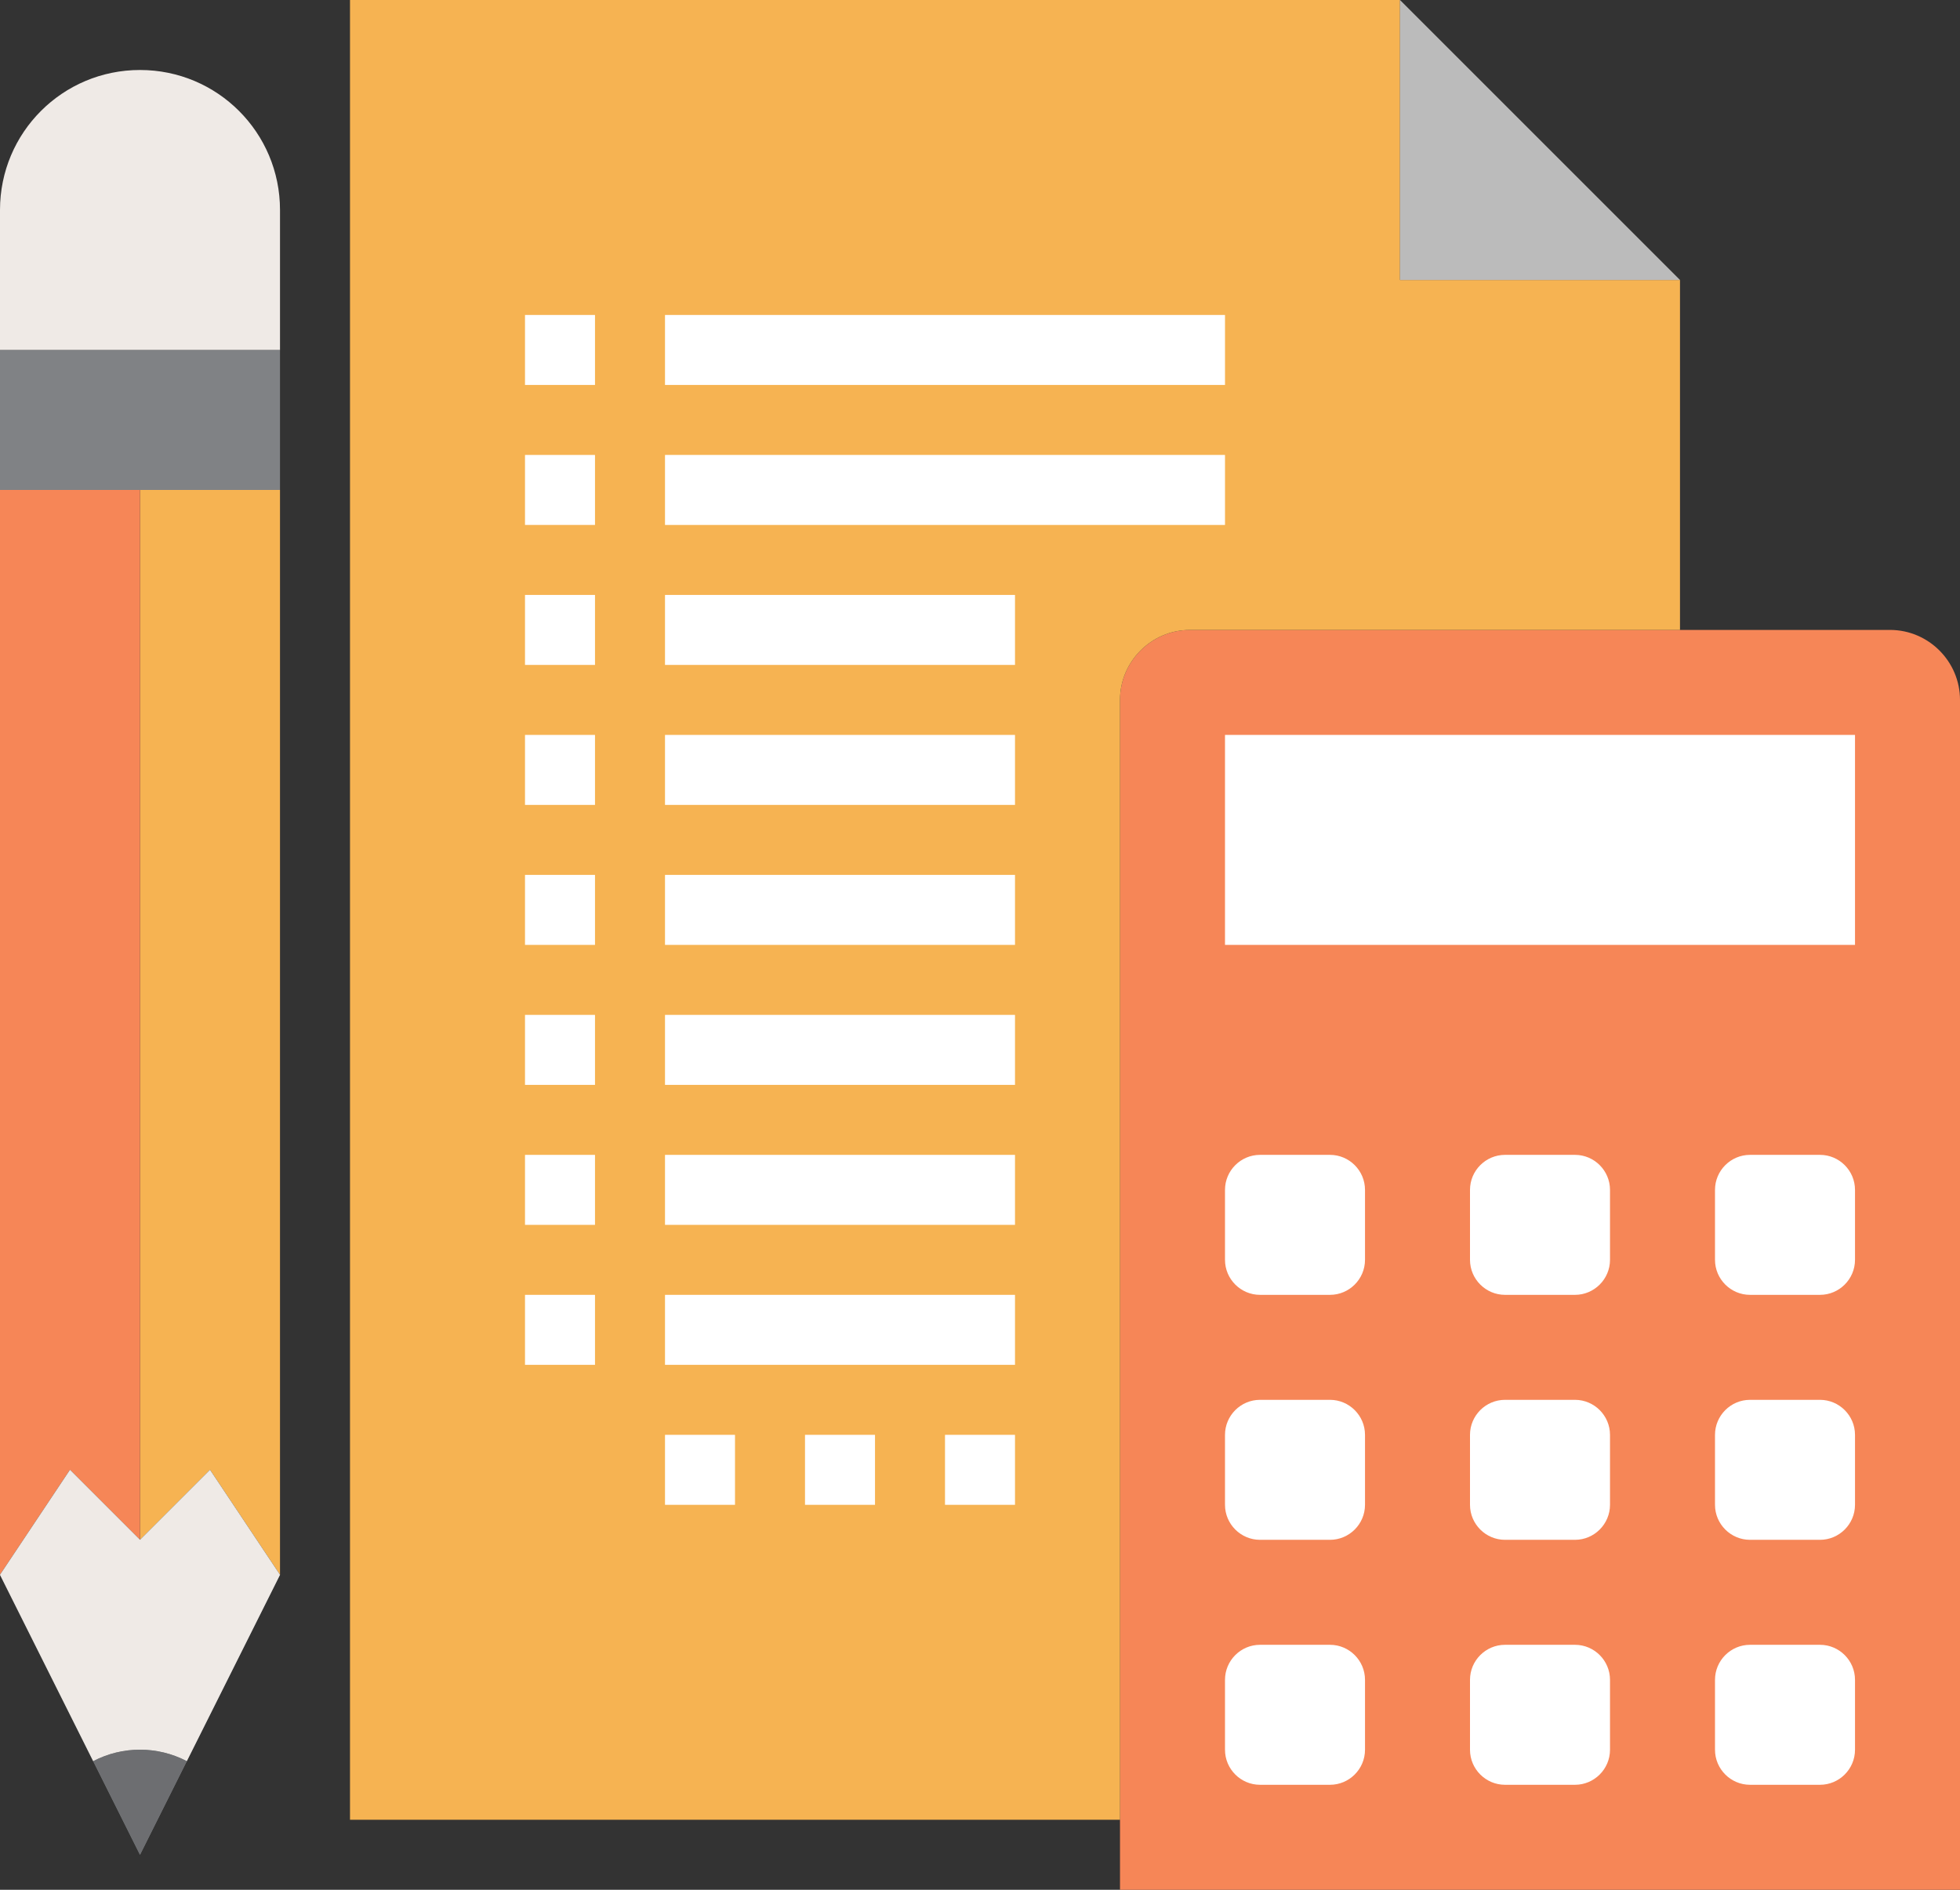 <?xml version="1.0" encoding="utf-8"?>
<!-- Generator: Adobe Illustrator 23.0.3, SVG Export Plug-In . SVG Version: 6.00 Build 0)  -->
<svg version="1.1" id="圖層_1" xmlns="http://www.w3.org/2000/svg" xmlns:xlink="http://www.w3.org/1999/xlink" x="0px" y="0px"
	 viewBox="0 0 448 432" style="enable-background:new 0 0 448 432;" xml:space="preserve">
<rect x="0" y="0" width="448" height="432" fill="#333333" stroke="none"/>
<style type="text/css">
	.st0{fill:#F68657;}
	.st1{fill:#F6B352;}
	.st2{fill:#BBBBBB;}
	.st3{fill:#FFFFFF;}
	.st4{fill:#808285;}
	.st5{fill:#EFEAE6;}
	.st6{fill:#6D6E71;}
</style>
<path class="st0" d="M448,160v272H256V160c0-8.8,7.2-16,16-16h160C440.8,144,448,151.2,448,160z"/>
<path class="st1" d="M320,64V0H80v416h176V160c0-8.8,7.2-16,16-16h112V64H320z"/>
<path class="st2" d="M320,64h64L320,0V64z"/>
<g>
	<path class="st3" d="M280,168h144v48H280V168z"/>
	<g>
		<path class="st3" d="M288,264h16c4.4,0,8,3.6,8,8v16c0,4.4-3.6,8-8,8h-16c-4.4,0-8-3.6-8-8v-16C280,267.6,283.6,264,288,264z"/>
		<path class="st3" d="M344,264h16c4.4,0,8,3.6,8,8v16c0,4.4-3.6,8-8,8h-16c-4.4,0-8-3.6-8-8v-16C336,267.6,339.6,264,344,264z"/>
		<path class="st3" d="M400,264h16c4.4,0,8,3.6,8,8v16c0,4.4-3.6,8-8,8h-16c-4.4,0-8-3.6-8-8v-16C392,267.6,395.6,264,400,264z"/>
		<path class="st3" d="M288,320h16c4.4,0,8,3.6,8,8v16c0,4.4-3.6,8-8,8h-16c-4.4,0-8-3.6-8-8v-16C280,323.6,283.6,320,288,320z"/>
		<path class="st3" d="M344,320h16c4.4,0,8,3.6,8,8v16c0,4.4-3.6,8-8,8h-16c-4.4,0-8-3.6-8-8v-16C336,323.6,339.6,320,344,320z"/>
		<path class="st3" d="M400,320h16c4.4,0,8,3.6,8,8v16c0,4.4-3.6,8-8,8h-16c-4.4,0-8-3.6-8-8v-16C392,323.6,395.6,320,400,320z"/>
		<path class="st3" d="M288,376h16c4.4,0,8,3.6,8,8v16c0,4.4-3.6,8-8,8h-16c-4.4,0-8-3.6-8-8v-16C280,379.6,283.6,376,288,376z"/>
		<path class="st3" d="M344,376h16c4.4,0,8,3.6,8,8v16c0,4.4-3.6,8-8,8h-16c-4.4,0-8-3.6-8-8v-16C336,379.6,339.6,376,344,376z"/>
		<path class="st3" d="M400,376h16c4.4,0,8,3.6,8,8v16c0,4.4-3.6,8-8,8h-16c-4.4,0-8-3.6-8-8v-16C392,379.6,395.6,376,400,376z"/>
	</g>
</g>
<path class="st4" d="M0,112h64V80H0V112z"/>
<path class="st1" d="M32,112v240l16-16l16,24V112H32z"/>
<path class="st0" d="M0,112v248l16-24l16,16V112H0z"/>
<path class="st4" d="M32,352l-16-16L0,360l32,64l32-64l-16-24L32,352z"/>
<g>
	<g>
		<path class="st3" d="M120,72h16v16h-16V72z"/>
		<path class="st3" d="M152,72h128v16H152V72z"/>
		<path class="st3" d="M120,104h16v16h-16V104z"/>
		<path class="st3" d="M152,104h128v16H152V104z"/>
		<path class="st3" d="M120,136h16v16h-16V136z"/>
		<path class="st3" d="M152,136h80v16h-80V136z"/>
		<path class="st3" d="M120,168h16v16h-16V168z"/>
		<path class="st3" d="M152,168h80v16h-80V168z"/>
		<path class="st3" d="M120,200h16v16h-16V200z"/>
		<path class="st3" d="M152,200h80v16h-80V200z"/>
		<path class="st3" d="M120,232h16v16h-16V232z"/>
		<path class="st3" d="M152,232h80v16h-80V232z"/>
		<path class="st3" d="M120,264h16v16h-16V264z"/>
		<path class="st3" d="M152,264h80v16h-80V264z"/>
		<path class="st3" d="M120,296h16v16h-16V296z"/>
		<path class="st3" d="M152,296h80v16h-80V296z"/>
	</g>
	<path class="st3" d="M152,328h16v16h-16V328z"/>
	<path class="st3" d="M184,328h16v16h-16V328z"/>
	<path class="st3" d="M216,328h16v16h-16V328z"/>
</g>
<g>
	<path class="st5" d="M32,16C14.3,16,0,30.3,0,48v32h64V48C64,30.3,49.7,16,32,16z"/>
	<path class="st5" d="M42.7,402.6L64,360l-16-24l-16,16l-16-16L0,360l21.3,42.6C28,399.1,36,399.1,42.7,402.6z"/>
</g>
<path class="st6" d="M42.7,402.6c-6.7-3.5-14.7-3.5-21.4,0L32,424L42.7,402.6z"/>
</svg>
